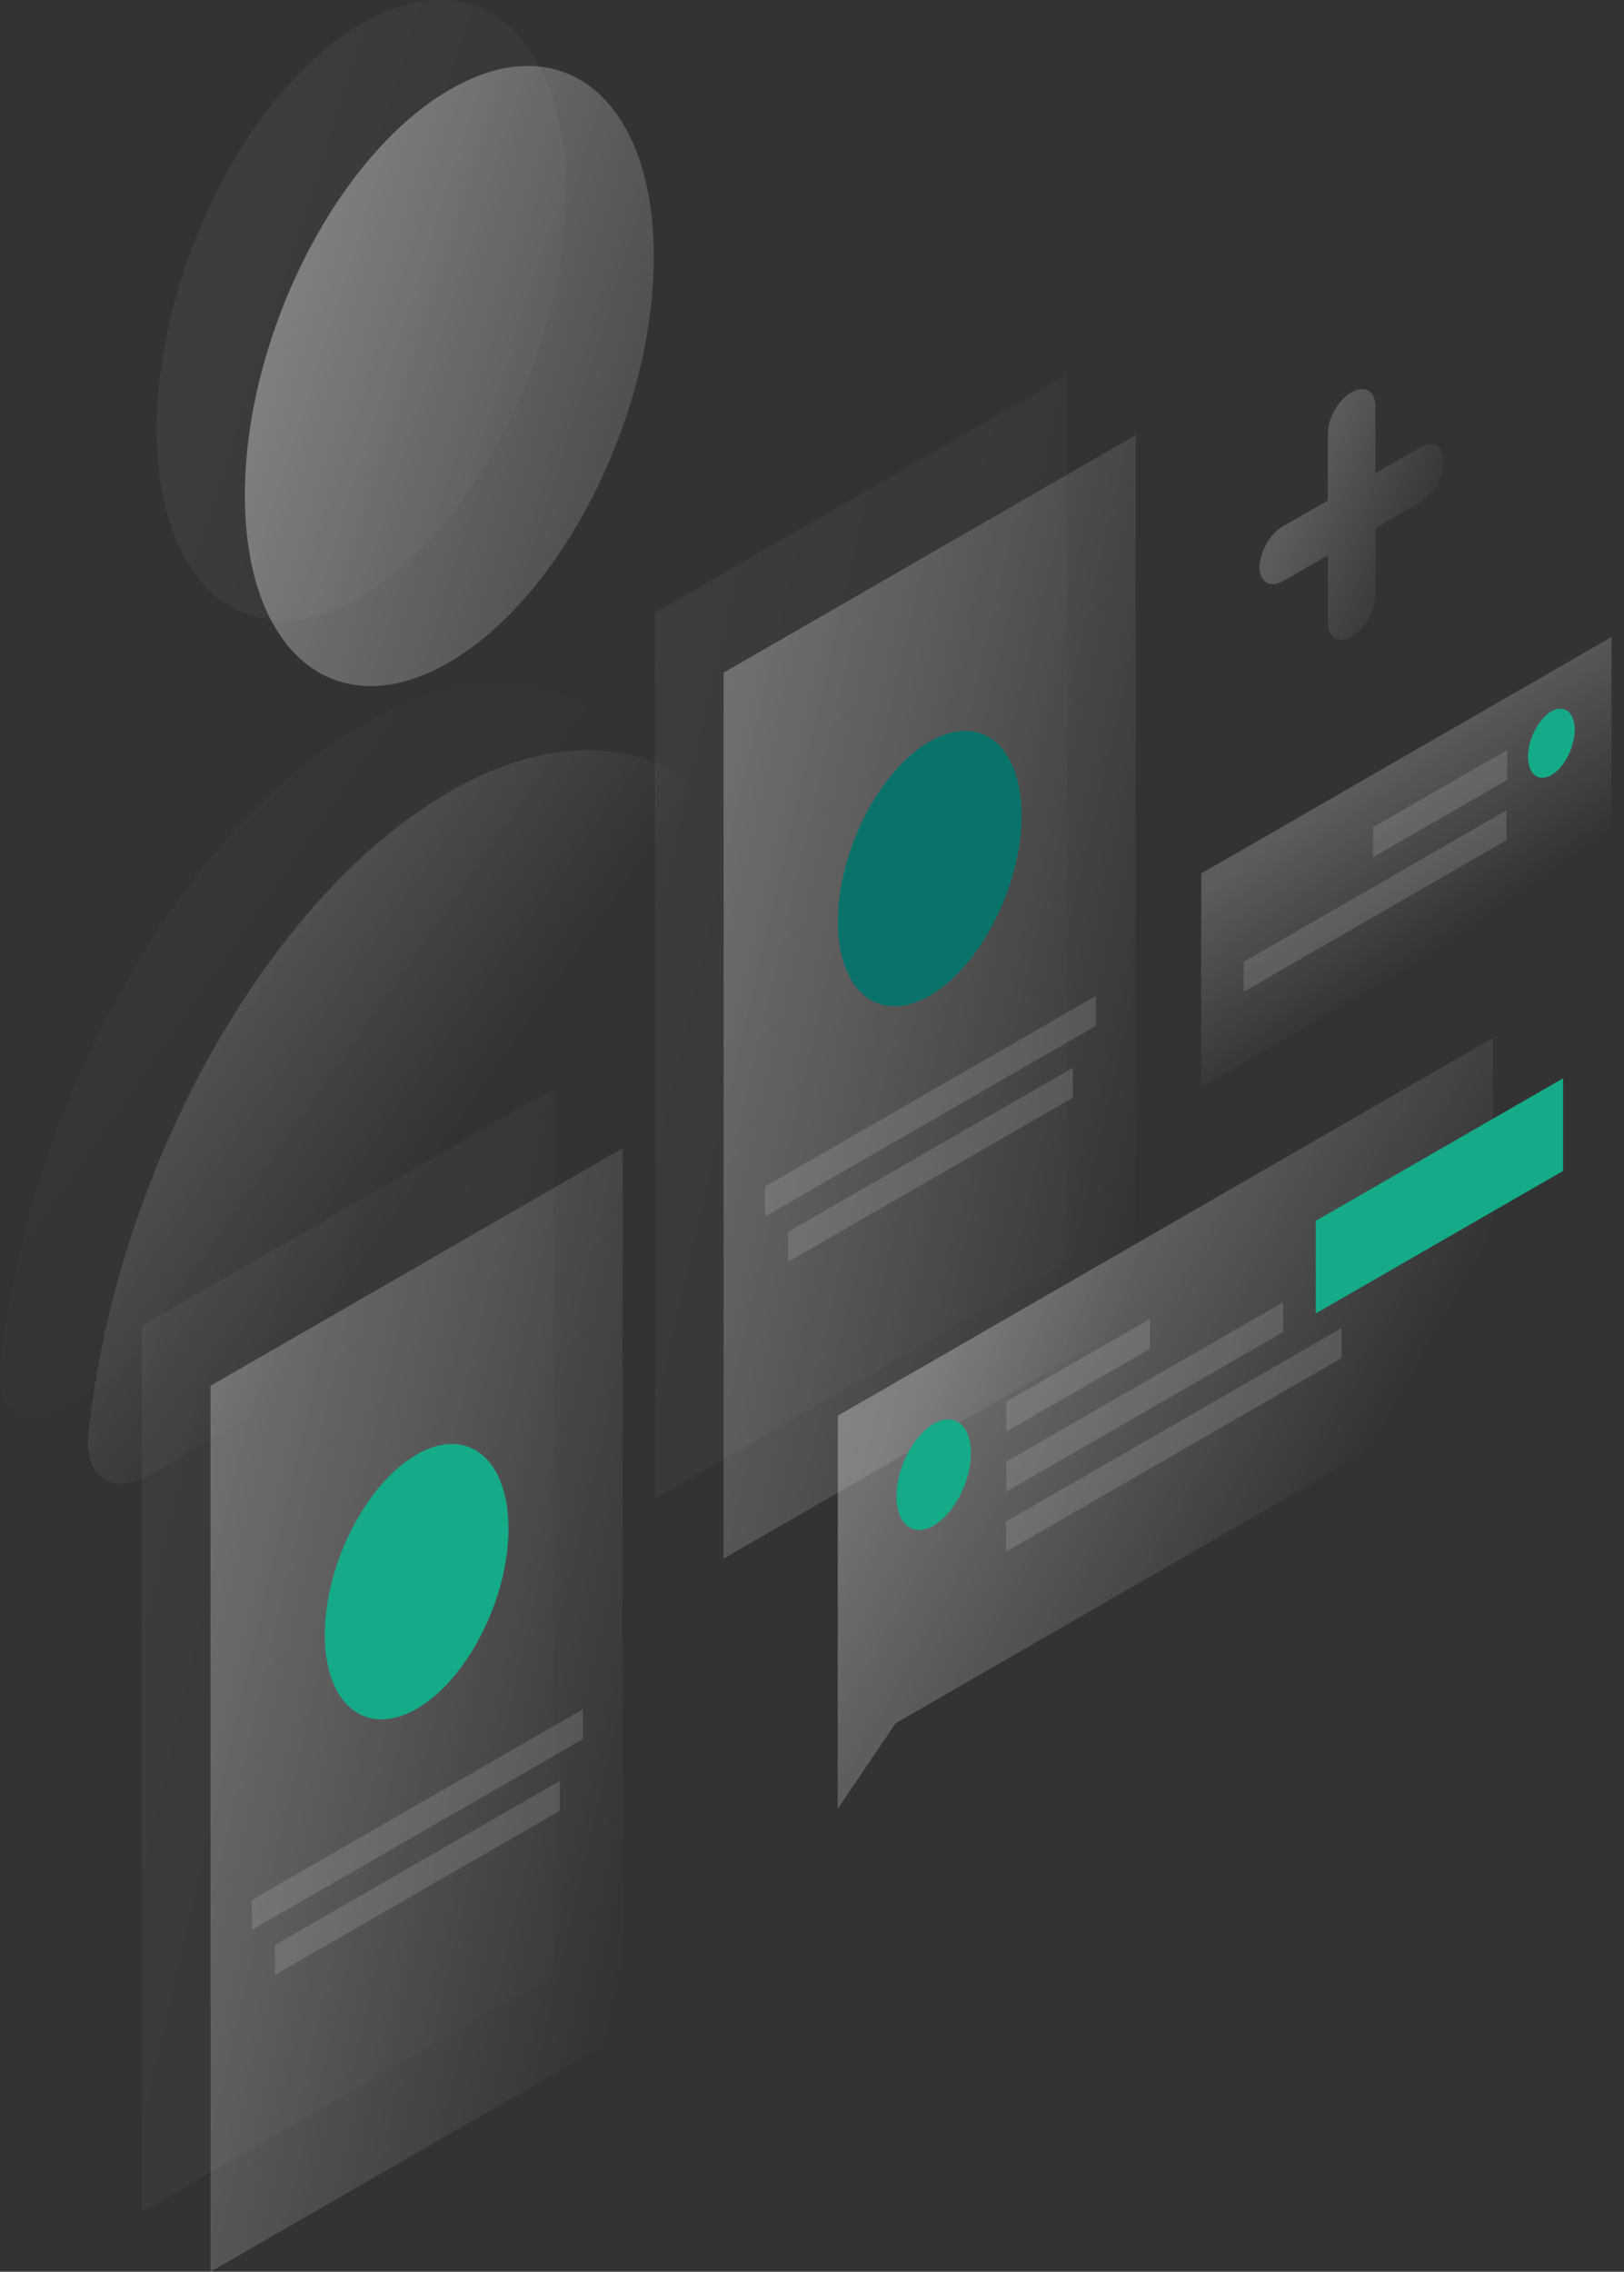 <svg width="113" height="158" viewBox="0 0 113 158" fill="none" xmlns="http://www.w3.org/2000/svg">
<rect x="0" y="0" width="113" height="158" fill="#333333" stroke="none"/>
<path opacity="0.5" d="M31.165 55.135C43.837 47.748 54.317 54.661 56.171 70.581C56.493 73.35 54.394 76.99 51.85 78.473L10.495 102.56C7.951 104.044 5.852 102.851 6.159 99.716C8.013 81.639 18.493 62.506 31.165 55.135Z" fill="url(#paint0_linear_317_20)"/>
<path opacity="0.5" d="M17.038 34.443C17.038 45.439 23.412 50.639 31.272 46.051C39.133 41.478 45.492 28.845 45.492 17.864C45.492 6.868 39.117 1.669 31.257 6.257C23.397 10.829 17.038 23.462 17.038 34.443Z" fill="url(#paint1_linear_317_20)"/>
<path opacity="0.07" d="M25.036 50.547C37.708 43.16 48.188 50.073 50.042 65.993C50.364 68.761 48.265 72.401 45.721 73.885L4.366 97.972C1.823 99.456 -0.277 98.263 0.03 95.128C1.884 77.051 12.364 57.918 25.036 50.547Z" fill="url(#paint2_linear_317_20)"/>
<path opacity="0.07" d="M10.909 29.855C10.909 40.851 17.283 46.051 25.143 41.462C32.988 36.89 39.362 24.272 39.362 13.276C39.362 2.28 32.988 -2.92 25.128 1.668C17.267 6.241 10.909 18.874 10.909 29.855Z" fill="url(#paint3_linear_317_20)"/>
<path opacity="0.2" d="M83.583 60.748L112.129 44.307V59.142L83.583 75.598V60.748Z" fill="url(#paint4_linear_317_20)"/>
<path d="M106.322 52.626C106.322 53.849 107.042 54.415 107.946 53.911C108.835 53.391 109.57 51.984 109.57 50.76C109.57 49.537 108.85 48.971 107.946 49.475C107.057 49.995 106.322 51.403 106.322 52.626Z" fill="#15AB89"/>
<path opacity="0.15" d="M104.866 52.168L95.535 57.536V59.616L104.866 54.248V52.168Z" fill="#EBEBEB"/>
<path opacity="0.15" d="M104.82 56.359L86.54 66.896V68.976L104.82 58.439V56.359Z" fill="#EBEBEB"/>
<path opacity="0.05" d="M38.535 75.705L9.867 92.222V153.84L38.535 137.323V75.705Z" fill="url(#paint5_linear_317_20)"/>
<path opacity="0.3" d="M14.648 96.382L43.316 79.865V141.483L14.648 158V96.382Z" fill="url(#paint6_linear_317_20)"/>
<path opacity="0.15" d="M40.558 118.879L17.528 132.138V134.218L40.558 120.959V118.879Z" fill="#EBEBEB"/>
<path opacity="0.15" d="M38.949 123.865L19.137 135.274V137.353L38.949 125.944V123.865Z" fill="#EBEBEB"/>
<path d="M22.6 113.694C22.6 108.816 25.465 103.203 28.989 101.169C32.513 99.135 35.379 101.444 35.379 106.323C35.379 111.202 32.513 116.814 28.989 118.848C25.465 120.882 22.6 118.573 22.6 113.694Z" fill="#15AB89"/>
<path opacity="0.05" d="M74.237 26.108L45.568 42.625V104.243L74.237 87.726V26.108Z" fill="url(#paint7_linear_317_20)"/>
<path opacity="0.3" d="M50.349 46.784L79.017 30.267V91.885L50.349 108.402V46.784Z" fill="url(#paint8_linear_317_20)"/>
<path opacity="0.15" d="M76.259 69.266L53.229 82.526V84.606L76.259 71.346V69.266Z" fill="#EBEBEB"/>
<path opacity="0.15" d="M74.65 74.267L54.838 85.676V87.756L74.65 76.347V74.267Z" fill="#EBEBEB"/>
<path d="M58.301 64.097C58.301 59.218 61.166 53.606 64.691 51.572C68.215 49.538 71.08 51.847 71.08 56.725C71.08 61.604 68.215 67.217 64.691 69.251C61.166 71.285 58.301 68.976 58.301 64.097Z" fill="#09736A"/>
<path opacity="0.3" d="M58.301 98.462L103.885 72.188L103.87 95.908L62.316 119.858L58.286 125.807L58.301 98.462Z" fill="url(#paint9_linear_317_20)"/>
<path d="M108.758 81.44V75.001L91.551 84.912V91.35L108.758 81.44Z" fill="#15AB89"/>
<path opacity="0.15" d="M70.023 97.483L80.013 91.733V93.813L70.023 99.563V97.483Z" fill="#EBEBEB"/>
<path opacity="0.15" d="M70.023 101.658L89.283 90.57V92.65L70.023 103.738V101.658Z" fill="#EBEBEB"/>
<path opacity="0.15" d="M70.008 105.818L93.344 92.375V94.455L70.008 107.913V105.818Z" fill="#EBEBEB"/>
<path d="M67.556 101.077C67.556 103.035 66.391 105.283 64.966 106.109C63.541 106.934 62.377 106.017 62.377 104.059C62.377 102.102 63.541 99.853 64.966 99.028C66.407 98.202 67.556 99.119 67.556 101.077Z" fill="#15AB89"/>
<path opacity="0.2" d="M94.049 27.285C93.129 27.805 92.394 29.09 92.394 30.145V34.81L89.299 36.584C88.379 37.104 87.644 38.388 87.644 39.444C87.644 40.499 88.379 40.927 89.299 40.407L92.394 38.633V43.298C92.394 44.353 93.129 44.781 94.049 44.261C94.968 43.741 95.703 42.456 95.703 41.401V36.737L98.799 34.963C99.718 34.443 100.453 33.158 100.453 32.103C100.453 31.047 99.718 30.619 98.799 31.139L95.703 32.913V28.249C95.703 27.193 94.968 26.765 94.049 27.285Z" fill="url(#paint10_linear_317_20)"/>
<defs>
<linearGradient id="paint0_linear_317_20" x1="-21.112" y1="43.093" x2="31.011" y2="79.62" gradientUnits="userSpaceOnUse">
<stop stop-color="white"/>
<stop offset="1" stop-color="white" stop-opacity="0"/>
</linearGradient>
<linearGradient id="paint1_linear_317_20" x1="5.116" y1="7.09" x2="62.685" y2="25.334" gradientUnits="userSpaceOnUse">
<stop stop-color="white"/>
<stop offset="1" stop-color="white" stop-opacity="0"/>
</linearGradient>
<linearGradient id="paint2_linear_317_20" x1="-27.241" y1="38.505" x2="24.882" y2="75.032" gradientUnits="userSpaceOnUse">
<stop stop-color="white"/>
<stop offset="1" stop-color="white" stop-opacity="0"/>
</linearGradient>
<linearGradient id="paint3_linear_317_20" x1="-1.013" y1="2.502" x2="56.556" y2="20.746" gradientUnits="userSpaceOnUse">
<stop stop-color="white"/>
<stop offset="1" stop-color="white" stop-opacity="0"/>
</linearGradient>
<linearGradient id="paint4_linear_317_20" x1="94.63" y1="54.383" x2="101.958" y2="64.913" gradientUnits="userSpaceOnUse">
<stop stop-color="white"/>
<stop offset="1" stop-color="white" stop-opacity="0"/>
</linearGradient>
<linearGradient id="paint5_linear_317_20" x1="7.573" y1="86.019" x2="54.779" y2="97.001" gradientUnits="userSpaceOnUse">
<stop stop-color="white"/>
<stop offset="1" stop-color="white" stop-opacity="0"/>
</linearGradient>
<linearGradient id="paint6_linear_317_20" x1="12.325" y1="90.179" x2="52.252" y2="99.469" gradientUnits="userSpaceOnUse">
<stop stop-color="white"/>
<stop offset="1" stop-color="white" stop-opacity="0"/>
</linearGradient>
<linearGradient id="paint7_linear_317_20" x1="43.275" y1="36.422" x2="90.481" y2="47.404" gradientUnits="userSpaceOnUse">
<stop stop-color="white"/>
<stop offset="1" stop-color="white" stop-opacity="0"/>
</linearGradient>
<linearGradient id="paint8_linear_317_20" x1="48.027" y1="40.581" x2="87.953" y2="49.872" gradientUnits="userSpaceOnUse">
<stop stop-color="white"/>
<stop offset="1" stop-color="white" stop-opacity="0"/>
</linearGradient>
<linearGradient id="paint9_linear_317_20" x1="68.227" y1="88.97" x2="93.98" y2="103.501" gradientUnits="userSpaceOnUse">
<stop stop-color="white"/>
<stop offset="1" stop-color="white" stop-opacity="0"/>
</linearGradient>
<linearGradient id="paint10_linear_317_20" x1="90.846" y1="33.248" x2="99.912" y2="37.114" gradientUnits="userSpaceOnUse">
<stop stop-color="white"/>
<stop offset="1" stop-color="white" stop-opacity="0"/>
</linearGradient>
</defs>
</svg>
